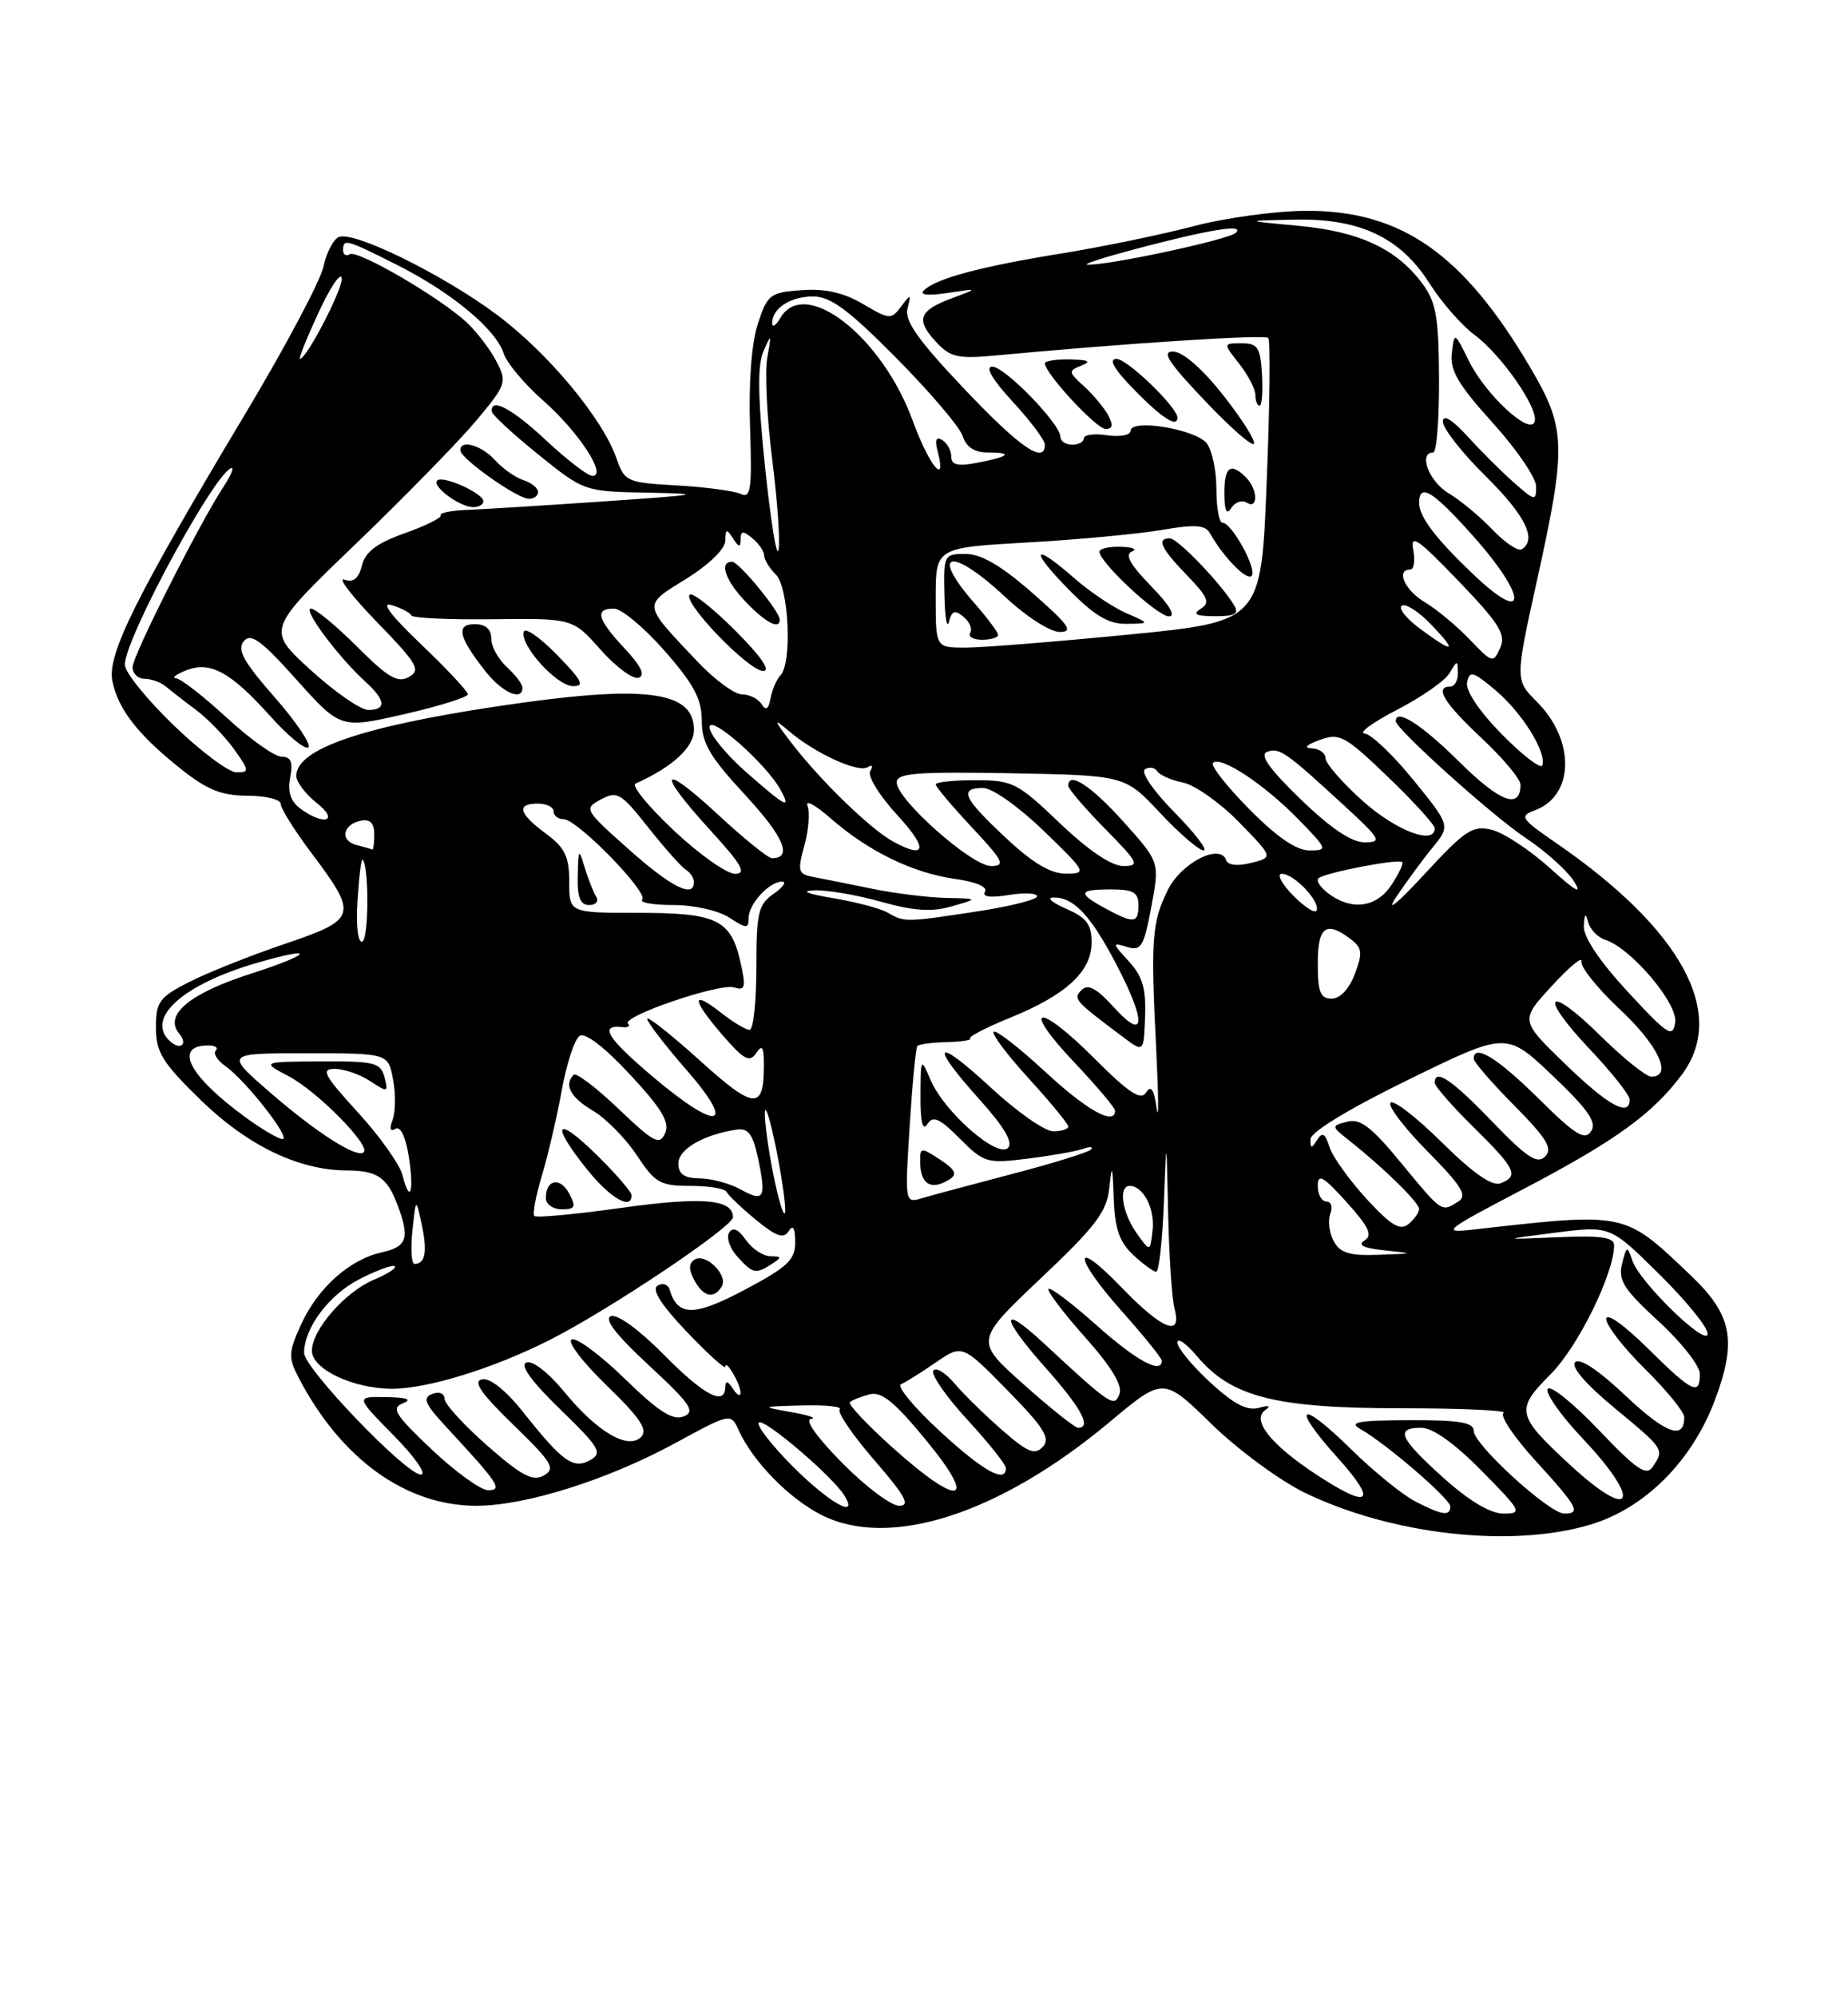 <?xml version="1.0" encoding="UTF-8" standalone="no"?>
<!DOCTYPE svg PUBLIC "-//W3C//DTD SVG 1.1//EN" "http://www.w3.org/Graphics/SVG/1.1/DTD/svg11.dtd" >
<svg xmlns="http://www.w3.org/2000/svg" xmlns:xlink="http://www.w3.org/1999/xlink" version="1.1" viewBox="0 0 237 256">
 <g >
 <path fill="currentColor"
d=" M 203.91 195.43 C 210.93 193.35 217.00 187.29 219.94 179.43 C 222.80 171.78 222.15 168.51 216.74 163.38 C 208.23 155.30 208.62 155.38 189.00 157.59 C 184.74 158.07 185.08 157.79 195.57 152.30 C 207.20 146.20 212.03 142.70 215.75 137.66 C 221.51 129.85 215.64 119.10 199.54 108.03 C 195.02 104.92 194.82 104.61 196.84 103.86 C 201.91 101.99 202.04 94.89 197.10 89.95 C 194.30 87.15 194.30 87.15 197.13 74.32 C 200.92 57.15 200.85 54.90 196.25 47.10 C 187.66 32.53 179.74 26.99 167.55 27.02 C 163.67 27.03 157.12 27.92 153.00 29.01 C 148.88 30.09 141.22 31.67 136.00 32.51 C 125.74 34.17 120.08 35.69 118.50 37.20 C 117.86 37.81 118.94 37.94 121.50 37.55 C 125.50 36.95 125.50 36.95 122.08 38.23 C 117.82 39.81 117.40 40.98 120.06 43.84 C 121.90 45.81 122.85 46.02 127.83 45.55 C 144.60 43.98 162.19 42.85 162.65 43.31 C 162.94 43.60 162.85 51.90 162.45 61.76 C 161.74 79.67 161.74 79.67 144.62 81.35 C 135.20 82.27 125.81 83.02 123.75 83.01 C 120.00 83.00 120.00 83.00 120.00 76.60 C 120.00 70.20 120.00 70.20 131.75 69.53 C 138.21 69.17 145.96 68.44 148.96 67.93 C 153.24 67.19 154.58 67.28 155.17 68.34 C 156.87 71.37 159.87 74.46 160.51 73.82 C 161.29 73.05 157.98 67.00 156.78 67.00 C 156.35 67.00 156.00 65.06 156.00 62.69 C 156.00 60.32 155.44 57.67 154.75 56.81 C 153.31 55.00 145.00 53.64 145.00 55.21 C 145.00 55.77 143.66 56.03 142.00 55.79 C 140.35 55.54 139.00 55.72 139.00 56.17 C 139.00 56.63 138.32 57.00 137.50 57.00 C 136.68 57.00 136.00 56.55 136.00 56.00 C 136.00 54.34 128.87 47.00 127.26 47.00 C 126.30 47.00 127.25 48.64 129.87 51.48 C 132.14 53.94 134.00 56.42 134.00 56.98 C 134.00 59.58 130.77 57.35 123.63 49.81 C 117.75 43.61 115.99 41.12 116.38 39.56 C 116.87 37.64 116.81 37.62 115.57 39.28 C 114.29 40.99 114.07 40.97 110.68 38.97 C 108.20 37.51 105.83 36.97 102.81 37.19 C 98.76 37.48 98.42 37.74 97.19 41.50 C 96.38 43.99 96.00 49.00 96.19 54.76 C 96.46 62.72 96.29 63.93 95.00 63.31 C 94.17 62.92 90.49 62.43 86.82 62.22 C 80.39 61.86 80.10 61.73 79.06 58.75 C 77.28 53.62 70.22 45.16 63.67 40.30 C 56.78 35.18 45.46 29.61 43.48 30.37 C 42.77 30.64 41.87 32.36 41.48 34.18 C 41.09 36.01 36.59 44.47 31.48 53.00 C 17.40 76.51 13.73 83.88 14.41 87.29 C 15.13 90.89 17.70 94.19 23.20 98.56 C 26.56 101.24 28.43 101.98 31.75 101.99 C 34.09 102.00 36.00 102.47 36.00 103.04 C 36.00 103.62 37.76 106.43 39.91 109.29 C 45.97 117.35 45.83 117.83 36.50 120.99 C 32.10 122.48 26.59 124.68 24.25 125.87 C 20.41 127.83 20.00 128.40 20.00 131.72 C 20.00 134.89 20.81 136.19 25.79 141.04 C 31.77 146.84 38.28 149.98 44.43 150.02 C 48.35 150.03 49.62 150.88 50.94 154.34 C 52.59 158.68 52.24 159.79 48.98 160.51 C 44.83 161.42 40.71 165.11 38.59 169.81 C 36.98 173.37 36.96 174.01 38.32 176.62 C 43.74 187.01 52.07 193.00 61.09 193.00 C 67.39 193.00 77.93 189.68 86.61 184.96 C 93.72 181.10 93.72 181.10 94.74 183.33 C 96.56 187.33 101.17 192.05 105.32 194.16 C 114.06 198.62 128.19 194.07 142.35 182.23 C 149.20 176.50 149.20 176.50 155.35 182.50 C 158.73 185.80 164.14 189.78 167.36 191.34 C 178.50 196.72 193.79 198.44 203.91 195.43 Z  M 128.00 81.38 C 128.00 81.04 126.65 79.23 125.00 77.35 C 119.11 70.64 121.97 70.02 128.90 76.50 C 131.59 79.02 134.68 81.00 135.91 81.00 C 137.72 81.00 137.08 80.09 132.40 76.00 C 128.42 72.51 125.83 71.00 123.84 71.00 C 121.06 71.00 121.00 71.12 121.12 76.25 C 121.18 79.14 121.44 80.69 121.70 79.70 C 122.07 78.27 122.46 78.14 123.57 79.06 C 124.35 79.70 124.73 80.63 124.43 81.11 C 124.13 81.60 124.81 82.00 125.94 82.00 C 127.07 82.00 128.00 81.72 128.00 81.38 Z  M 144.42 78.58 C 142.73 77.84 139.75 75.84 137.79 74.12 C 132.47 69.45 131.95 70.36 137.00 75.50 C 140.36 78.92 142.15 79.99 144.46 79.96 C 147.50 79.92 147.50 79.92 144.42 78.58 Z  M 147.61 75.11 C 144.95 72.39 144.22 71.07 145.16 70.69 C 145.90 70.40 145.26 70.12 143.75 70.08 C 142.24 70.04 141.00 70.32 141.00 70.71 C 141.00 72.08 148.43 79.00 149.91 79.00 C 150.85 79.00 149.99 77.55 147.61 75.11 Z  M 158.30 77.63 C 156.72 74.93 151.04 69.00 150.03 69.00 C 148.28 69.00 148.87 70.27 152.24 73.75 C 154.93 76.53 155.23 77.25 153.99 78.03 C 152.88 78.73 153.35 78.97 155.80 78.98 C 158.32 79.00 158.91 78.68 158.30 77.63 Z  M 159.89 64.43 C 161.38 65.35 161.31 62.71 159.80 61.20 C 157.82 59.22 157.00 59.82 157.02 63.25 C 157.03 65.49 157.30 66.07 157.90 65.12 C 158.38 64.36 159.28 64.05 159.89 64.43 Z  M 156.82 50.59 C 154.23 47.30 151.69 45.09 150.49 45.06 C 148.91 45.01 149.78 46.38 154.49 51.33 C 157.79 54.82 160.65 57.31 160.82 56.87 C 161.00 56.42 159.20 53.60 156.82 50.59 Z  M 142.13 53.24 C 141.61 52.27 140.21 50.60 139.03 49.52 C 137.00 47.69 136.98 47.53 138.68 46.86 C 140.01 46.33 139.62 46.12 137.25 46.07 C 135.46 46.03 134.00 46.26 134.00 46.57 C 134.00 47.84 140.59 54.97 141.79 54.98 C 142.70 54.99 142.80 54.50 142.13 53.24 Z  M 151.00 53.53 C 151.00 52.21 144.57 46.00 143.19 46.00 C 142.11 46.00 142.86 47.30 145.50 50.00 C 149.00 53.58 151.00 54.87 151.00 53.53 Z  M 161.85 48.00 C 161.64 44.52 161.30 44.00 159.23 44.00 C 156.85 44.00 156.85 44.00 158.93 46.63 C 160.07 48.08 161.00 49.88 161.00 50.63 C 161.00 51.39 161.24 52.00 161.54 52.00 C 161.84 52.00 161.97 50.20 161.85 48.00 Z  M 181.50 192.44 C 179.85 191.59 176.15 188.58 173.27 185.75 C 166.66 179.25 165.43 180.04 171.56 186.86 C 176.82 192.70 175.64 193.52 168.65 188.89 C 162.90 185.08 160.48 181.99 162.27 180.73 C 163.05 180.18 162.75 180.08 161.43 180.45 C 159.93 180.86 158.20 179.95 155.18 177.16 C 152.88 175.04 151.00 172.75 151.00 172.08 C 151.00 171.40 152.14 172.20 153.53 173.85 C 157.91 179.05 163.58 180.50 179.65 180.50 C 187.43 180.50 193.36 180.77 192.83 181.10 C 192.30 181.43 194.15 184.19 196.94 187.24 C 202.34 193.15 202.80 194.00 200.61 194.00 C 198.70 194.00 189.00 185.15 189.00 183.41 C 189.00 182.31 187.19 182.01 180.75 182.03 C 174.10 182.05 172.89 182.28 174.50 183.19 C 177.78 185.04 186.00 192.12 186.00 193.09 C 186.00 194.37 184.95 194.22 181.50 192.44 Z  M 185.11 189.41 C 179.46 184.33 178.88 183.00 182.28 183.00 C 183.73 183.00 186.57 185.02 190.00 188.50 C 195.14 193.71 195.29 194.00 192.82 194.00 C 191.13 194.00 188.42 192.38 185.11 189.41 Z  M 101.70 187.99 C 98.95 185.23 96.98 182.69 97.32 182.34 C 97.96 181.71 106.79 189.23 108.30 191.70 C 110.20 194.80 106.34 192.63 101.70 187.99 Z  M 108.00 187.50 C 104.70 184.15 103.14 181.94 104.03 181.86 C 104.84 181.78 103.70 181.39 101.50 181.00 C 97.53 180.29 97.54 180.28 102.92 180.14 C 105.90 180.06 108.04 180.29 107.69 180.64 C 107.34 181.00 109.33 183.92 112.12 187.14 C 116.11 191.75 116.80 193.00 115.31 193.00 C 114.28 193.00 110.99 190.53 108.00 187.50 Z  M 201.41 187.81 C 194.46 181.40 194.30 180.70 198.86 176.14 C 202.38 172.62 207.00 163.23 207.00 159.60 C 207.00 158.58 205.27 158.34 199.75 158.58 C 192.50 158.89 192.50 158.89 199.50 157.99 C 206.50 157.10 206.50 157.10 212.75 163.27 C 216.19 166.66 219.00 170.11 219.00 170.93 C 219.00 172.82 210.25 164.34 209.33 161.54 C 208.69 159.63 208.61 159.65 208.02 162.00 C 207.50 164.10 208.25 165.27 212.70 169.35 C 215.62 172.02 218.00 175.06 218.00 176.10 C 218.00 178.95 217.06 178.49 211.28 172.78 C 208.23 169.77 206.00 168.20 206.00 169.07 C 206.00 169.90 208.25 172.79 211.00 175.50 C 213.75 178.21 216.00 180.98 216.00 181.65 C 216.00 184.63 213.62 183.75 208.47 178.89 C 205.05 175.65 202.59 174.01 202.01 174.59 C 201.43 175.17 203.35 177.40 207.04 180.45 C 213.46 185.76 213.46 185.76 211.96 188.00 C 211.14 189.23 209.89 188.38 205.02 183.27 C 201.76 179.85 198.82 177.48 198.49 178.02 C 198.16 178.56 200.16 181.40 202.94 184.35 C 210.67 192.51 209.47 195.24 201.41 187.81 Z  M 55.37 185.79 C 50.65 181.32 50.12 180.47 51.68 179.86 C 52.91 179.37 52.22 179.12 49.54 179.07 C 45.58 179.00 45.58 179.00 50.50 184.00 C 53.23 186.77 54.78 189.00 53.97 189.00 C 52.08 189.00 39.00 175.38 39.00 173.41 C 39.00 170.21 42.21 165.93 46.12 163.94 C 48.36 162.80 50.39 162.06 50.63 162.30 C 50.87 162.53 49.69 163.30 48.01 164.00 C 44.30 165.53 40.00 170.43 40.00 173.13 C 40.00 175.49 45.30 178.00 50.29 178.00 C 54.85 178.00 63.27 175.40 70.49 171.75 C 78.05 167.94 94.00 157.26 94.00 156.01 C 94.00 153.70 90.05 153.37 79.74 154.81 C 73.83 155.64 68.78 156.11 68.53 155.86 C 68.28 155.61 68.71 153.28 69.50 150.67 C 70.28 148.07 71.43 143.14 72.05 139.72 C 72.67 136.30 73.70 133.17 74.34 132.77 C 75.05 132.31 77.56 134.24 80.80 137.73 C 84.89 142.12 85.92 143.86 85.30 145.25 C 84.59 146.84 83.86 146.45 79.32 142.12 C 76.48 139.41 73.89 137.44 73.57 137.76 C 72.29 139.04 73.16 140.66 76.04 142.36 C 77.71 143.35 80.24 145.92 81.67 148.08 C 84.02 151.63 84.67 152.00 88.55 152.00 C 90.91 152.00 92.98 152.34 93.17 152.75 C 93.35 153.16 95.03 154.77 96.90 156.31 C 99.53 158.48 100.49 158.83 101.14 157.81 C 101.70 156.92 101.97 157.37 101.98 159.18 C 102.00 161.47 101.04 162.38 95.52 165.31 C 89.01 168.76 86.91 168.76 85.87 165.28 C 85.66 164.61 84.97 164.39 84.32 164.79 C 83.54 165.28 84.78 167.24 88.07 170.69 C 90.78 173.53 93.01 175.55 93.02 175.18 C 93.04 174.10 94.97 177.39 94.97 178.50 C 94.97 179.05 94.53 178.82 94.00 178.00 C 93.35 177.00 93.03 176.92 93.02 177.75 C 92.98 180.28 90.30 178.87 85.08 173.58 C 81.97 170.43 79.16 168.39 78.35 168.70 C 77.42 169.05 79.02 171.12 83.24 175.02 C 88.57 179.96 89.23 180.93 87.67 181.55 C 86.28 182.10 84.46 180.94 80.17 176.76 C 77.05 173.72 73.97 171.43 73.33 171.67 C 72.68 171.92 74.67 174.54 77.78 177.56 C 82.10 181.74 83.13 183.27 82.22 184.18 C 80.53 185.87 76.57 183.53 72.30 178.32 C 70.35 175.94 68.28 174.34 67.52 174.63 C 66.64 174.97 68.11 177.01 71.84 180.63 C 76.89 185.53 77.31 186.23 75.70 187.14 C 73.53 188.36 72.17 187.39 67.08 180.98 C 64.90 178.23 62.85 176.59 61.83 176.79 C 60.60 177.03 61.64 178.55 65.83 182.62 C 70.82 187.46 71.29 188.24 69.74 189.12 C 68.33 189.91 66.90 189.16 62.50 185.30 C 59.49 182.66 57.02 179.95 57.01 179.28 C 57.01 178.59 56.33 178.32 55.43 178.67 C 54.15 179.16 54.48 179.94 57.21 182.88 C 63.97 190.17 64.52 191.00 62.60 191.00 C 61.65 191.00 58.40 188.65 55.37 185.79 Z  M 92.56 164.90 C 93.44 163.48 90.52 160.56 89.09 161.44 C 88.32 161.92 88.30 162.70 89.03 164.06 C 90.19 166.23 91.54 166.55 92.56 164.90 Z  M 99.00 162.00 C 100.29 161.16 100.27 161.03 98.81 161.02 C 97.88 161.01 96.46 160.07 95.66 158.93 C 94.69 157.54 93.98 157.23 93.51 157.99 C 93.12 158.61 93.59 160.00 94.56 161.06 C 96.55 163.27 96.92 163.34 99.00 162.00 Z  M 72.99 152.97 C 71.83 150.81 70.00 151.17 70.00 153.56 C 70.00 154.35 70.92 155.00 72.04 155.00 C 73.77 155.00 73.91 154.70 72.99 152.97 Z  M 81.00 153.21 C 81.00 152.77 78.97 150.43 76.50 148.00 C 71.27 142.87 70.53 143.95 75.25 149.84 C 78.22 153.55 81.00 155.18 81.00 153.21 Z  M 114.50 185.57 C 111.20 182.61 108.72 179.98 109.00 179.72 C 109.28 179.46 110.40 179.01 111.50 178.72 C 113.04 178.31 114.71 179.66 118.77 184.60 C 125.50 192.76 123.12 193.30 114.50 185.57 Z  M 120.50 183.41 C 117.20 180.37 114.97 177.67 115.55 177.42 C 116.14 177.17 118.14 175.92 120.01 174.63 C 123.41 172.30 123.41 172.30 129.20 178.20 C 133.90 182.99 134.75 184.35 133.74 185.44 C 132.72 186.54 131.80 186.16 128.50 183.28 C 126.30 181.36 123.54 178.66 122.38 177.28 C 121.21 175.91 120.00 175.19 119.69 175.69 C 119.38 176.19 121.35 179.02 124.06 181.97 C 126.78 184.92 129.00 187.71 129.00 188.17 C 129.00 190.19 126.06 188.55 120.50 183.41 Z  M 131.26 177.42 C 125.02 171.86 125.02 171.86 133.45 163.87 C 140.59 157.12 141.95 155.32 142.27 152.20 C 142.60 149.11 142.69 149.33 142.83 153.58 C 142.96 157.45 143.55 159.17 145.31 160.83 C 146.59 162.02 147.92 163.00 148.28 163.00 C 148.63 163.00 149.07 159.06 149.26 154.25 C 149.59 145.50 149.59 145.50 149.81 155.50 C 149.93 161.00 150.30 166.51 150.63 167.75 C 151.63 171.46 149.04 170.42 143.82 165.00 C 137.45 158.40 137.60 161.03 144.00 168.21 C 146.75 171.30 149.00 174.09 149.00 174.41 C 149.00 176.18 145.74 174.41 140.65 169.88 C 137.49 167.06 134.71 164.96 134.47 165.20 C 134.23 165.44 136.32 168.20 139.11 171.34 C 142.52 175.16 143.99 177.58 143.57 178.67 C 142.90 180.43 142.48 180.16 133.77 172.09 C 128.18 166.91 128.34 168.86 134.02 175.23 C 138.65 180.43 140.06 183.01 138.25 183.00 C 137.84 182.99 134.69 180.49 131.26 177.42 Z  M 52.89 157.75 C 53.34 153.50 53.34 153.50 54.09 156.98 C 54.83 160.42 54.54 162.00 53.16 162.00 C 52.77 162.00 52.65 160.09 52.89 157.75 Z  M 171.04 159.07 C 170.47 158.01 170.28 156.44 170.61 155.57 C 170.94 154.71 170.72 154.00 170.11 154.00 C 169.50 154.00 169.00 153.10 169.00 152.00 C 169.00 150.37 169.69 150.76 172.69 154.07 C 175.57 157.27 176.07 158.34 174.99 159.00 C 174.05 159.59 174.87 159.98 177.56 160.26 C 181.44 160.66 181.43 160.67 176.79 160.83 C 173.05 160.97 171.86 160.60 171.04 159.07 Z  M 145.75 158.03 C 143.90 155.41 143.40 152.00 144.88 152.00 C 146.62 152.00 148.14 154.94 147.82 157.69 C 147.50 160.50 147.50 160.50 145.75 158.03 Z  M 175.25 153.66 C 173.04 151.25 170.90 148.27 170.50 147.01 C 169.94 145.24 169.59 145.04 168.91 146.12 C 168.18 147.26 168.04 147.24 168.07 146.00 C 168.10 145.09 173.04 142.09 180.66 138.37 C 193.20 132.24 193.20 132.24 199.11 137.87 C 203.69 142.23 204.81 143.84 204.05 145.00 C 203.24 146.23 202.02 145.47 197.26 140.75 C 192.02 135.57 189.00 133.73 189.00 135.72 C 189.00 136.11 191.34 138.81 194.21 141.71 C 198.40 145.95 199.17 147.23 198.15 148.24 C 197.14 149.25 195.81 148.37 191.36 143.75 C 186.20 138.38 184.00 136.90 184.00 138.79 C 184.00 139.22 186.25 141.79 189.00 144.50 C 194.40 149.82 194.84 150.74 192.42 151.67 C 191.36 152.08 188.90 150.36 184.94 146.45 C 181.70 143.24 178.73 140.94 178.33 141.33 C 177.94 141.73 180.07 144.53 183.06 147.56 C 187.50 152.06 188.23 153.25 187.00 154.02 C 184.85 155.38 184.96 155.46 179.69 149.06 C 175.90 144.45 174.44 143.33 172.78 143.77 C 170.70 144.31 170.70 144.34 173.09 146.23 C 177.40 149.64 182.00 154.14 182.00 154.96 C 182.00 155.40 181.39 156.26 180.64 156.89 C 179.56 157.78 178.41 157.09 175.25 153.66 Z  M 99.18 150.54 C 98.53 147.31 98.04 143.73 98.09 142.58 C 98.15 141.44 98.82 143.65 99.59 147.50 C 100.35 151.35 100.84 154.93 100.67 155.46 C 100.50 155.99 99.83 153.77 99.18 150.54 Z  M 95.00 152.46 C 93.62 151.70 91.26 151.05 89.75 151.04 C 87.74 151.01 87.00 150.50 87.00 149.12 C 87.00 147.30 90.19 145.44 94.43 144.79 C 95.96 144.56 96.54 145.33 97.21 148.43 C 98.30 153.58 98.00 154.13 95.00 152.46 Z  M 116.66 144.36 C 117.00 138.94 117.44 134.31 117.65 134.07 C 117.85 133.84 119.55 133.62 121.42 133.57 C 123.29 133.53 124.64 133.32 124.42 133.09 C 124.20 132.87 126.54 131.66 129.63 130.41 C 136.75 127.51 140.00 124.50 140.00 120.78 C 140.00 118.49 139.34 117.61 136.75 116.49 C 134.96 115.71 134.20 115.06 135.06 115.04 C 137.63 114.97 139.77 117.19 142.97 123.23 C 147.03 130.91 146.99 133.66 142.88 129.14 C 140.64 126.67 139.53 126.07 138.72 126.88 C 137.58 128.02 137.77 128.24 144.09 132.97 C 146.68 134.91 146.68 134.91 146.85 130.28 C 146.99 126.71 146.51 125.10 144.76 123.21 C 142.61 120.87 142.60 120.78 144.54 121.37 C 146.34 121.93 146.69 121.36 147.65 116.25 C 148.73 110.50 148.73 110.50 144.11 105.36 C 139.95 100.72 137.00 98.79 137.00 100.72 C 137.00 101.11 139.12 103.58 141.71 106.22 C 146.02 110.59 146.22 111.00 144.05 111.00 C 142.54 111.00 139.58 109.00 135.91 105.50 C 130.48 100.31 129.86 100.00 125.07 100.00 C 122.28 100.00 120.00 100.24 120.00 100.54 C 120.00 100.84 122.09 103.32 124.64 106.04 C 128.70 110.38 129.00 111.00 127.09 111.00 C 124.62 111.00 115.00 102.48 115.00 100.29 C 115.00 99.09 117.46 98.90 129.64 99.11 C 144.27 99.38 144.27 99.38 148.77 104.19 C 151.25 106.83 153.76 109.00 154.35 109.00 C 154.94 109.00 153.26 106.80 150.62 104.12 C 147.90 101.36 146.26 98.96 146.84 98.60 C 147.40 98.25 148.11 98.37 148.41 98.85 C 148.71 99.34 150.21 100.00 151.73 100.31 C 153.25 100.62 156.48 102.90 158.90 105.38 C 163.30 109.89 163.30 109.89 160.45 110.60 C 158.72 111.04 157.47 110.90 157.25 110.26 C 156.51 108.03 151.51 110.57 149.78 114.05 C 147.72 118.22 147.56 120.32 148.28 134.50 C 148.58 140.55 148.61 143.95 148.34 142.07 C 147.99 139.61 147.60 139.03 146.98 140.03 C 146.32 141.10 144.80 140.11 140.38 135.69 C 133.08 128.38 130.81 128.81 137.78 136.17 C 140.65 139.21 143.00 141.99 143.00 142.35 C 143.00 144.34 139.40 142.33 134.03 137.36 C 130.68 134.26 127.71 131.96 127.43 132.24 C 127.15 132.52 129.19 135.23 131.96 138.26 C 134.73 141.30 137.00 144.05 137.00 144.39 C 137.00 144.73 136.13 145.00 135.06 145.00 C 133.99 145.00 130.39 142.48 127.06 139.39 C 119.88 132.75 119.07 133.64 125.64 140.95 C 128.80 144.46 129.96 146.44 129.27 147.13 C 127.92 148.48 121.17 142.59 119.39 138.52 C 118.08 135.50 118.08 135.50 118.05 140.50 C 118.04 143.83 118.33 145.03 118.93 144.08 C 119.65 142.95 120.47 143.31 123.08 145.93 C 126.21 149.05 126.57 149.16 131.83 148.50 C 134.84 148.13 138.03 147.56 138.91 147.25 C 139.78 146.94 140.24 146.97 139.93 147.33 C 139.62 147.68 135.12 149.08 129.93 150.44 C 124.74 151.80 119.50 153.20 118.27 153.57 C 116.04 154.22 116.04 154.22 116.66 144.36 Z  M 121.81 151.14 C 122.80 150.51 122.49 149.90 120.56 148.63 C 118.13 147.04 118.00 147.05 118.00 148.81 C 118.00 151.81 119.40 152.67 121.81 151.14 Z  M 51.62 150.63 C 51.28 149.27 48.71 145.65 45.90 142.58 C 41.54 137.81 41.11 137.00 42.93 137.00 C 44.11 137.00 46.15 137.70 47.46 138.56 C 49.73 140.05 49.82 140.03 49.31 138.06 C 48.82 136.20 48.02 136.00 41.13 136.04 C 33.50 136.09 33.50 136.09 37.10 137.99 C 40.72 139.91 47.53 146.81 46.65 147.68 C 45.82 148.52 40.63 145.22 34.67 140.05 C 28.84 135.00 28.84 135.00 39.31 135.00 C 49.78 135.00 49.78 135.00 50.41 138.37 C 50.76 140.22 50.73 142.54 50.35 143.53 C 49.91 144.67 50.04 145.09 50.71 144.68 C 51.34 144.29 52.01 145.67 52.41 148.15 C 53.14 152.73 52.59 154.47 51.62 150.63 Z  M 31.40 143.15 C 24.19 137.87 22.21 134.00 26.73 134.00 C 27.61 134.00 28.04 134.30 27.67 134.66 C 27.31 135.02 27.87 135.92 28.92 136.66 C 31.50 138.46 37.40 146.00 36.23 146.00 C 35.72 146.00 33.55 144.72 31.40 143.15 Z  M 83.50 137.82 C 77.82 132.99 76.82 131.31 79.82 131.65 C 80.54 131.73 80.87 131.53 80.54 131.21 C 79.63 130.30 92.28 125.98 94.15 126.56 C 95.58 127.00 95.69 126.57 94.96 123.31 C 93.73 117.86 91.93 117.00 81.81 117.00 C 73.00 117.00 73.00 117.00 73.00 113.03 C 73.00 109.78 72.46 108.66 70.00 106.84 C 66.51 104.26 66.18 103.00 69.00 103.00 C 70.10 103.00 71.00 103.45 71.00 104.00 C 71.00 104.55 71.58 105.00 72.29 105.00 C 74.02 105.00 83.23 114.43 82.36 115.31 C 81.98 115.69 83.78 116.00 86.37 116.00 C 89.01 116.00 92.15 116.71 93.54 117.62 C 95.73 119.05 96.00 119.06 96.00 117.69 C 96.00 115.88 98.64 113.00 100.29 113.00 C 100.93 113.00 100.44 113.70 99.22 114.56 C 97.24 115.94 97.00 116.98 97.00 124.06 C 97.00 128.43 96.61 132.00 96.13 132.00 C 95.66 132.00 94.06 131.05 92.58 129.89 C 88.65 126.79 88.63 127.97 92.53 132.52 C 95.37 135.82 96.12 136.24 96.96 135.00 C 97.75 133.83 97.97 134.16 97.97 136.50 C 97.97 142.35 96.76 142.26 89.71 135.89 C 86.02 132.56 83.00 130.18 83.00 130.59 C 83.00 131.01 85.28 133.97 88.07 137.17 C 94.62 144.70 92.02 145.07 83.50 137.82 Z  M 76.45 114.92 C 76.09 114.33 75.42 112.64 74.98 111.17 C 74.23 108.69 74.17 108.76 74.09 112.25 C 74.02 115.02 74.41 116.00 75.56 116.00 C 76.42 116.00 76.82 115.52 76.45 114.92 Z  M 200.72 136.37 C 194.95 130.78 194.95 130.78 199.03 126.36 C 201.27 123.92 202.97 122.51 202.81 123.22 C 202.66 123.92 204.88 126.70 207.76 129.39 C 212.67 133.97 214.55 138.00 211.78 138.00 C 211.11 138.00 208.20 135.66 205.31 132.81 C 198.42 126.01 197.18 127.38 203.84 134.43 C 206.68 137.43 209.00 140.36 209.00 140.94 C 209.00 143.23 206.24 141.71 200.72 136.37 Z  M 21.67 133.33 C 18.74 130.41 23.55 126.16 32.86 123.44 C 40.70 121.16 40.12 122.25 32.12 124.82 C 24.26 127.35 21.00 130.09 22.98 132.48 C 24.20 133.94 23.03 134.70 21.67 133.33 Z  M 208.75 127.11 C 205.12 123.18 203.04 120.08 203.12 118.69 C 203.20 117.07 203.35 116.95 203.68 118.20 C 203.93 119.14 204.91 120.15 205.87 120.46 C 209.17 121.51 215.19 128.61 214.84 131.04 C 214.54 133.09 213.89 132.67 208.75 127.11 Z  M 169.00 123.50 C 169.00 118.75 170.06 117.97 173.22 120.37 C 174.70 121.49 174.78 122.13 173.75 124.84 C 173.03 126.76 171.86 128.00 170.78 128.00 C 169.34 128.00 169.00 127.15 169.00 123.50 Z  M 45.85 115.43 C 46.04 112.37 46.33 110.00 46.51 110.18 C 47.34 111.03 47.30 120.40 46.46 120.68 C 45.90 120.87 45.64 118.71 45.85 115.43 Z  M 113.85 116.98 C 112.94 116.45 109.79 115.61 106.85 115.12 C 103.49 114.56 102.59 114.19 104.43 114.12 C 106.05 114.05 109.90 114.71 112.99 115.58 C 117.20 116.76 119.49 116.91 122.06 116.17 C 125.50 115.18 125.50 115.18 121.33 115.09 C 119.03 115.04 114.76 114.51 111.83 113.91 C 108.90 113.31 105.52 112.63 104.33 112.41 C 102.35 112.04 102.25 111.69 103.15 108.41 C 103.70 106.43 103.88 104.13 103.56 103.29 C 103.24 102.46 104.57 103.17 106.52 104.88 C 111.33 109.10 117.10 111.91 122.47 112.65 C 125.15 113.02 126.70 113.68 126.32 114.29 C 125.91 114.95 126.97 115.10 129.34 114.72 C 131.36 114.39 133.00 114.47 133.00 114.89 C 133.00 115.31 129.51 116.18 125.25 116.83 C 116.13 118.22 115.99 118.22 113.85 116.98 Z  M 141.75 116.43 C 138.14 114.47 138.28 114.00 142.50 114.00 C 145.33 114.00 146.00 114.38 146.00 116.00 C 146.00 118.36 145.42 118.42 141.75 116.43 Z  M 165.81 114.75 C 164.34 113.24 163.70 112.00 164.41 112.00 C 165.97 112.00 169.34 115.57 168.85 116.69 C 168.66 117.14 167.29 116.26 165.81 114.75 Z  M 179.04 115.00 C 180.33 113.08 182.42 110.22 183.70 108.66 C 186.02 105.83 186.02 105.83 181.26 99.97 C 178.64 96.75 175.82 94.07 175.00 94.01 C 174.18 93.95 176.06 92.58 179.19 90.96 C 182.32 89.35 185.35 87.23 185.91 86.26 C 186.89 84.59 186.94 84.59 186.97 86.25 C 186.99 87.21 186.55 88.00 186.00 88.00 C 183.91 88.00 185.17 90.08 190.00 94.60 C 192.75 97.17 195.00 99.86 195.00 100.58 C 195.00 103.81 192.38 102.83 187.12 97.62 C 182.30 92.85 179.00 90.74 179.00 92.43 C 179.00 93.43 191.41 104.58 195.67 107.41 C 198.23 109.11 201.02 111.62 201.88 113.00 C 202.98 114.75 202.05 114.23 198.79 111.28 C 196.22 108.97 192.87 106.75 191.35 106.37 C 188.87 105.75 187.95 106.35 182.64 112.09 C 179.17 115.85 177.68 117.05 179.04 115.00 Z  M 170.44 114.58 C 169.38 113.80 168.76 112.90 169.08 112.58 C 169.78 111.88 179.36 110.02 179.83 110.50 C 180.01 110.68 179.40 111.99 178.46 113.41 C 176.57 116.30 173.42 116.76 170.44 114.58 Z  M 80.61 108.84 C 74.92 103.77 74.86 103.65 77.07 102.46 C 79.15 101.35 79.65 101.64 83.12 106.04 C 85.21 108.67 87.38 111.12 87.95 111.47 C 88.53 111.83 89.00 112.54 89.00 113.06 C 89.00 115.18 86.08 113.71 80.61 108.84 Z  M 86.41 106.44 C 83.16 103.39 80.95 100.69 81.50 100.44 C 86.25 98.31 89.00 95.78 89.00 93.55 C 89.00 88.48 82.59 87.71 63.78 90.53 C 46.33 93.15 38.00 96.03 38.00 99.45 C 38.00 100.22 39.19 101.79 40.63 102.93 C 43.55 105.22 41.61 105.90 38.54 103.66 C 37.27 102.72 36.86 101.50 37.21 99.66 C 37.59 97.67 37.32 97.00 36.11 96.99 C 35.23 96.99 32.06 94.74 29.08 91.99 C 26.10 89.25 23.17 86.97 22.58 86.94 C 21.99 86.90 22.55 86.45 23.82 85.94 C 26.95 84.69 29.54 86.09 34.68 91.81 C 36.98 94.38 39.17 96.16 39.55 95.78 C 39.93 95.40 37.97 92.49 35.18 89.32 C 31.22 84.80 30.37 83.26 31.26 82.19 C 32.17 81.09 33.48 82.05 38.03 87.12 C 43.67 93.40 43.67 93.40 51.83 91.54 C 56.33 90.51 60.00 89.36 60.00 88.99 C 60.00 88.61 57.30 85.73 54.01 82.59 C 50.06 78.83 48.78 77.11 50.26 77.57 C 51.49 77.95 52.61 78.54 52.75 78.88 C 52.89 79.22 57.60 79.44 63.22 79.37 C 73.45 79.25 73.45 79.25 77.02 83.27 C 78.99 85.49 81.18 87.11 81.90 86.87 C 82.79 86.57 82.22 85.38 80.10 83.11 C 76.58 79.34 76.22 77.99 78.75 78.01 C 79.71 78.02 82.64 80.46 85.25 83.44 C 88.99 87.70 90.00 89.61 90.00 92.37 C 90.00 95.25 91.01 96.98 95.58 101.91 C 100.54 107.27 101.69 110.00 99.00 110.00 C 98.51 110.00 95.39 107.48 92.06 104.39 C 84.68 97.56 84.11 98.77 91.10 106.42 C 95.15 110.85 95.80 112.00 94.26 112.00 C 93.20 112.00 89.66 109.50 86.41 106.44 Z  M 67.00 88.15 C 67.00 87.69 66.10 86.50 65.00 85.50 C 63.90 84.50 63.00 82.86 63.00 81.85 C 63.00 80.64 62.27 80.00 60.89 80.00 C 58.43 80.00 58.80 81.66 62.26 86.05 C 64.41 88.77 67.00 89.93 67.00 88.15 Z  M 71.46 83.96 C 69.30 81.74 67.37 80.39 67.18 80.96 C 66.62 82.63 71.34 87.88 73.45 87.94 C 75.04 87.99 74.67 87.25 71.46 83.96 Z  M 128.96 107.36 C 123.51 102.27 122.94 101.00 126.09 101.00 C 127.26 101.00 130.65 103.40 133.84 106.48 C 139.34 111.80 139.42 111.96 136.71 111.98 C 134.75 111.99 132.43 110.62 128.96 107.36 Z  M 45.69 108.30 C 43.54 107.74 43.97 105.63 46.33 105.18 C 47.46 104.96 48.00 105.53 48.00 106.93 C 48.00 108.07 47.89 108.95 47.75 108.88 C 47.61 108.82 46.69 108.56 45.69 108.30 Z  M 114.50 107.84 C 111.67 106.29 105.38 100.21 101.72 95.50 C 99.22 92.28 99.09 91.91 101.06 93.61 C 104.43 96.51 110.03 99.10 111.28 98.33 C 111.86 97.97 112.01 98.18 111.61 98.82 C 111.22 99.45 112.75 101.94 115.08 104.48 C 119.06 108.79 118.81 110.21 114.50 107.84 Z  M 160.19 103.69 C 157.31 100.77 155.22 98.11 155.56 97.78 C 156.51 96.82 162.11 100.51 166.45 104.95 C 170.28 108.87 170.33 109.00 167.92 109.00 C 166.24 109.00 163.73 107.27 160.19 103.69 Z  M 166.79 102.43 C 162.80 98.58 161.50 96.74 162.49 96.37 C 164.05 95.77 164.89 96.36 172.36 103.23 C 177.08 107.57 177.30 107.96 175.00 107.96 C 173.32 107.96 170.62 106.14 166.79 102.43 Z  M 174.75 102.65 C 172.14 100.31 170.00 97.85 170.00 97.20 C 170.00 96.54 169.21 95.96 168.25 95.92 C 167.15 95.87 167.52 95.47 169.26 94.84 C 171.80 93.91 172.48 94.28 178.01 99.59 C 181.30 102.75 184.00 105.72 184.00 106.17 C 184.00 108.37 179.00 106.46 174.75 102.65 Z  M 95.64 98.92 C 93.09 96.67 91.00 94.10 91.00 93.21 C 91.00 91.49 98.30 97.92 100.11 101.25 C 101.52 103.83 100.78 103.44 95.64 98.92 Z  M 22.25 92.94 C 18.81 89.62 16.00 86.14 16.01 85.20 C 16.03 81.74 27.87 60.00 29.73 60.00 C 30.01 60.00 29.53 61.07 28.67 62.38 C 25.51 67.20 17.00 84.07 17.00 85.51 C 17.00 86.33 17.69 87.00 18.54 87.00 C 19.39 87.00 20.63 87.45 21.29 88.01 C 21.96 88.57 23.72 89.94 25.21 91.05 C 26.70 92.17 28.87 94.42 30.03 96.04 C 31.99 98.80 32.01 99.00 30.32 98.99 C 29.32 98.99 25.69 96.26 22.25 92.94 Z  M 192.64 94.15 C 189.71 91.17 187.94 88.54 188.15 87.47 C 188.46 85.92 188.91 86.05 191.79 88.47 C 195.19 91.33 198.36 96.42 197.80 98.10 C 197.63 98.62 195.30 96.85 192.64 94.15 Z  M 39.82 85.86 C 34.18 80.71 34.18 80.71 45.60 69.74 C 51.88 63.70 58.83 56.59 61.06 53.93 C 64.95 49.28 65.05 48.99 63.65 46.30 C 62.85 44.76 61.13 42.52 59.85 41.32 C 56.40 38.12 45.85 31.97 44.86 32.59 C 44.39 32.88 44.00 32.64 44.00 32.06 C 44.00 30.55 44.38 30.66 50.99 33.99 C 57.94 37.50 63.62 42.23 64.60 45.31 C 64.98 46.52 67.27 49.24 69.68 51.36 C 74.23 55.37 77.91 61.00 75.98 61.00 C 75.40 61.00 72.75 58.98 70.10 56.50 C 65.68 52.37 62.90 50.88 63.07 52.75 C 63.11 53.16 65.79 55.64 69.03 58.25 C 74.92 63.00 74.92 63.00 83.21 63.15 C 90.52 63.29 89.85 63.42 77.50 64.26 C 69.80 64.79 61.86 65.28 59.85 65.36 C 57.84 65.44 56.34 65.74 56.52 66.04 C 56.71 66.34 54.64 67.37 51.94 68.33 C 48.33 69.61 46.86 70.71 46.42 72.47 C 46.00 74.16 45.32 74.70 44.16 74.29 C 43.25 73.98 45.14 76.43 48.36 79.75 C 53.54 85.09 54.01 85.89 52.44 86.77 C 51.00 87.58 49.76 86.85 45.79 82.88 C 43.10 80.20 40.44 78.00 39.87 78.00 C 38.75 78.00 43.45 84.30 46.89 87.40 C 49.46 89.73 49.58 91.00 47.23 91.00 C 46.26 91.00 42.92 88.69 39.82 85.86 Z  M 61.99 64.25 C 61.98 63.22 56.78 60.88 56.07 61.59 C 55.34 62.32 58.97 65.00 60.69 65.00 C 61.41 65.00 62.00 64.66 61.99 64.25 Z  M 69.00 63.07 C 69.00 62.55 68.16 61.87 67.13 61.54 C 66.10 61.22 64.46 60.06 63.48 58.97 C 61.72 57.04 58.96 56.27 59.04 57.75 C 59.09 58.78 66.21 63.83 67.75 63.92 C 68.44 63.97 69.00 63.58 69.00 63.07 Z  M 97.67 90.25 C 97.24 89.56 96.10 89.00 95.15 89.00 C 94.20 89.00 91.61 87.09 89.40 84.75 C 82.34 77.27 82.39 77.68 88.00 74.19 C 90.96 72.35 93.01 70.35 93.02 69.29 C 93.03 67.77 93.18 67.73 94.00 69.00 C 94.76 70.18 94.97 70.21 94.98 69.13 C 95.00 68.02 95.29 68.00 96.50 69.00 C 97.33 69.68 98.00 70.67 98.00 71.19 C 98.00 71.72 98.67 72.82 99.50 73.64 C 101.17 75.31 101.61 84.96 100.10 86.55 C 99.60 87.07 99.03 88.40 98.82 89.50 C 98.56 90.92 98.22 91.14 97.67 90.25 Z  M 94.27 80.80 C 91.41 77.94 88.79 75.88 88.45 76.22 C 87.50 77.17 96.01 86.00 97.87 86.00 C 98.89 86.00 97.57 84.09 94.27 80.80 Z  M 100.00 79.43 C 100.00 78.36 94.76 72.00 93.88 72.00 C 92.18 72.00 93.02 74.42 95.69 77.20 C 98.20 79.81 100.00 80.75 100.00 79.43 Z  M 188.49 81.97 C 186.84 80.25 184.26 78.10 182.75 77.20 C 180.16 75.67 178.97 73.00 180.86 73.00 C 181.34 73.00 181.50 71.86 181.24 70.46 C 180.84 68.36 181.86 69.07 187.03 74.45 C 192.31 79.95 193.16 81.32 192.39 83.05 C 191.51 85.03 191.37 84.99 188.49 81.97 Z  M 182.13 80.60 C 180.34 79.28 179.28 77.94 179.78 77.63 C 180.28 77.32 181.97 78.41 183.53 80.04 C 186.97 83.63 186.50 83.82 182.13 80.60 Z  M 189.00 73.67 C 184.16 69.07 182.00 66.24 182.00 64.49 C 182.00 61.83 183.74 62.89 188.92 68.70 C 195.91 76.54 195.97 80.29 189.00 73.67 Z  M 98.13 60.00 C 97.18 50.83 97.12 46.83 97.92 45.00 C 98.92 42.70 98.96 42.77 98.40 45.85 C 98.07 47.69 98.35 53.54 99.03 58.85 C 99.70 64.16 100.07 69.40 99.84 70.50 C 99.62 71.60 98.85 66.88 98.13 60.00 Z  M 191.40 67.88 C 189.81 66.21 187.26 64.10 185.75 63.20 C 183.26 61.72 181.86 58.00 183.80 58.00 C 184.24 58.00 184.57 53.76 184.55 48.58 C 184.51 40.60 184.18 38.72 182.40 36.33 C 179.08 31.88 174.33 29.67 166.57 28.95 C 159.50 28.29 159.50 28.29 165.93 28.15 C 174.35 27.95 179.61 30.43 183.34 36.34 C 184.86 38.73 187.43 41.68 189.06 42.89 C 192.56 45.47 197.37 52.40 196.81 54.06 C 196.21 55.86 190.51 50.58 188.38 46.26 C 186.52 42.50 186.52 42.50 186.19 45.27 C 185.93 47.46 187.02 49.32 191.43 54.19 C 194.49 57.57 197.00 61.24 197.00 62.34 C 197.00 64.25 196.87 64.23 194.25 61.94 C 192.74 60.62 190.05 57.96 188.29 56.02 C 186.22 53.75 185.06 53.05 185.04 54.03 C 185.02 54.88 187.47 58.01 190.50 61.00 C 195.63 66.07 197.16 69.16 195.15 70.41 C 194.69 70.69 193.00 69.56 191.40 67.88 Z  M 117.06 53.94 C 113.10 43.09 103.20 35.40 100.08 40.75 C 99.52 41.71 99.05 42.03 99.03 41.45 C 98.98 39.56 101.34 38.00 104.27 38.00 C 106.52 38.00 108.81 39.69 114.97 45.91 C 119.28 50.26 123.11 54.76 123.47 55.91 C 123.92 57.32 124.98 58.00 126.73 58.00 C 130.03 58.00 129.43 58.54 125.25 59.33 C 122.82 59.79 122.00 59.59 122.00 58.53 C 122.00 57.76 121.48 56.80 120.84 56.40 C 120.05 55.91 119.86 56.37 120.25 57.84 C 121.47 62.50 119.14 59.66 117.06 53.94 Z  M 40.81 40.15 C 42.29 36.94 43.64 34.89 43.82 35.61 C 44.10 36.77 39.34 46.00 38.46 46.00 C 38.27 46.00 39.32 43.37 40.81 40.15 Z  M 145.23 32.02 C 154.97 29.43 159.70 28.65 158.50 29.83 C 157.60 30.73 141.67 34.13 139.42 33.91 C 138.91 33.86 141.53 33.01 145.23 32.02 Z "/>
</g>
</svg>